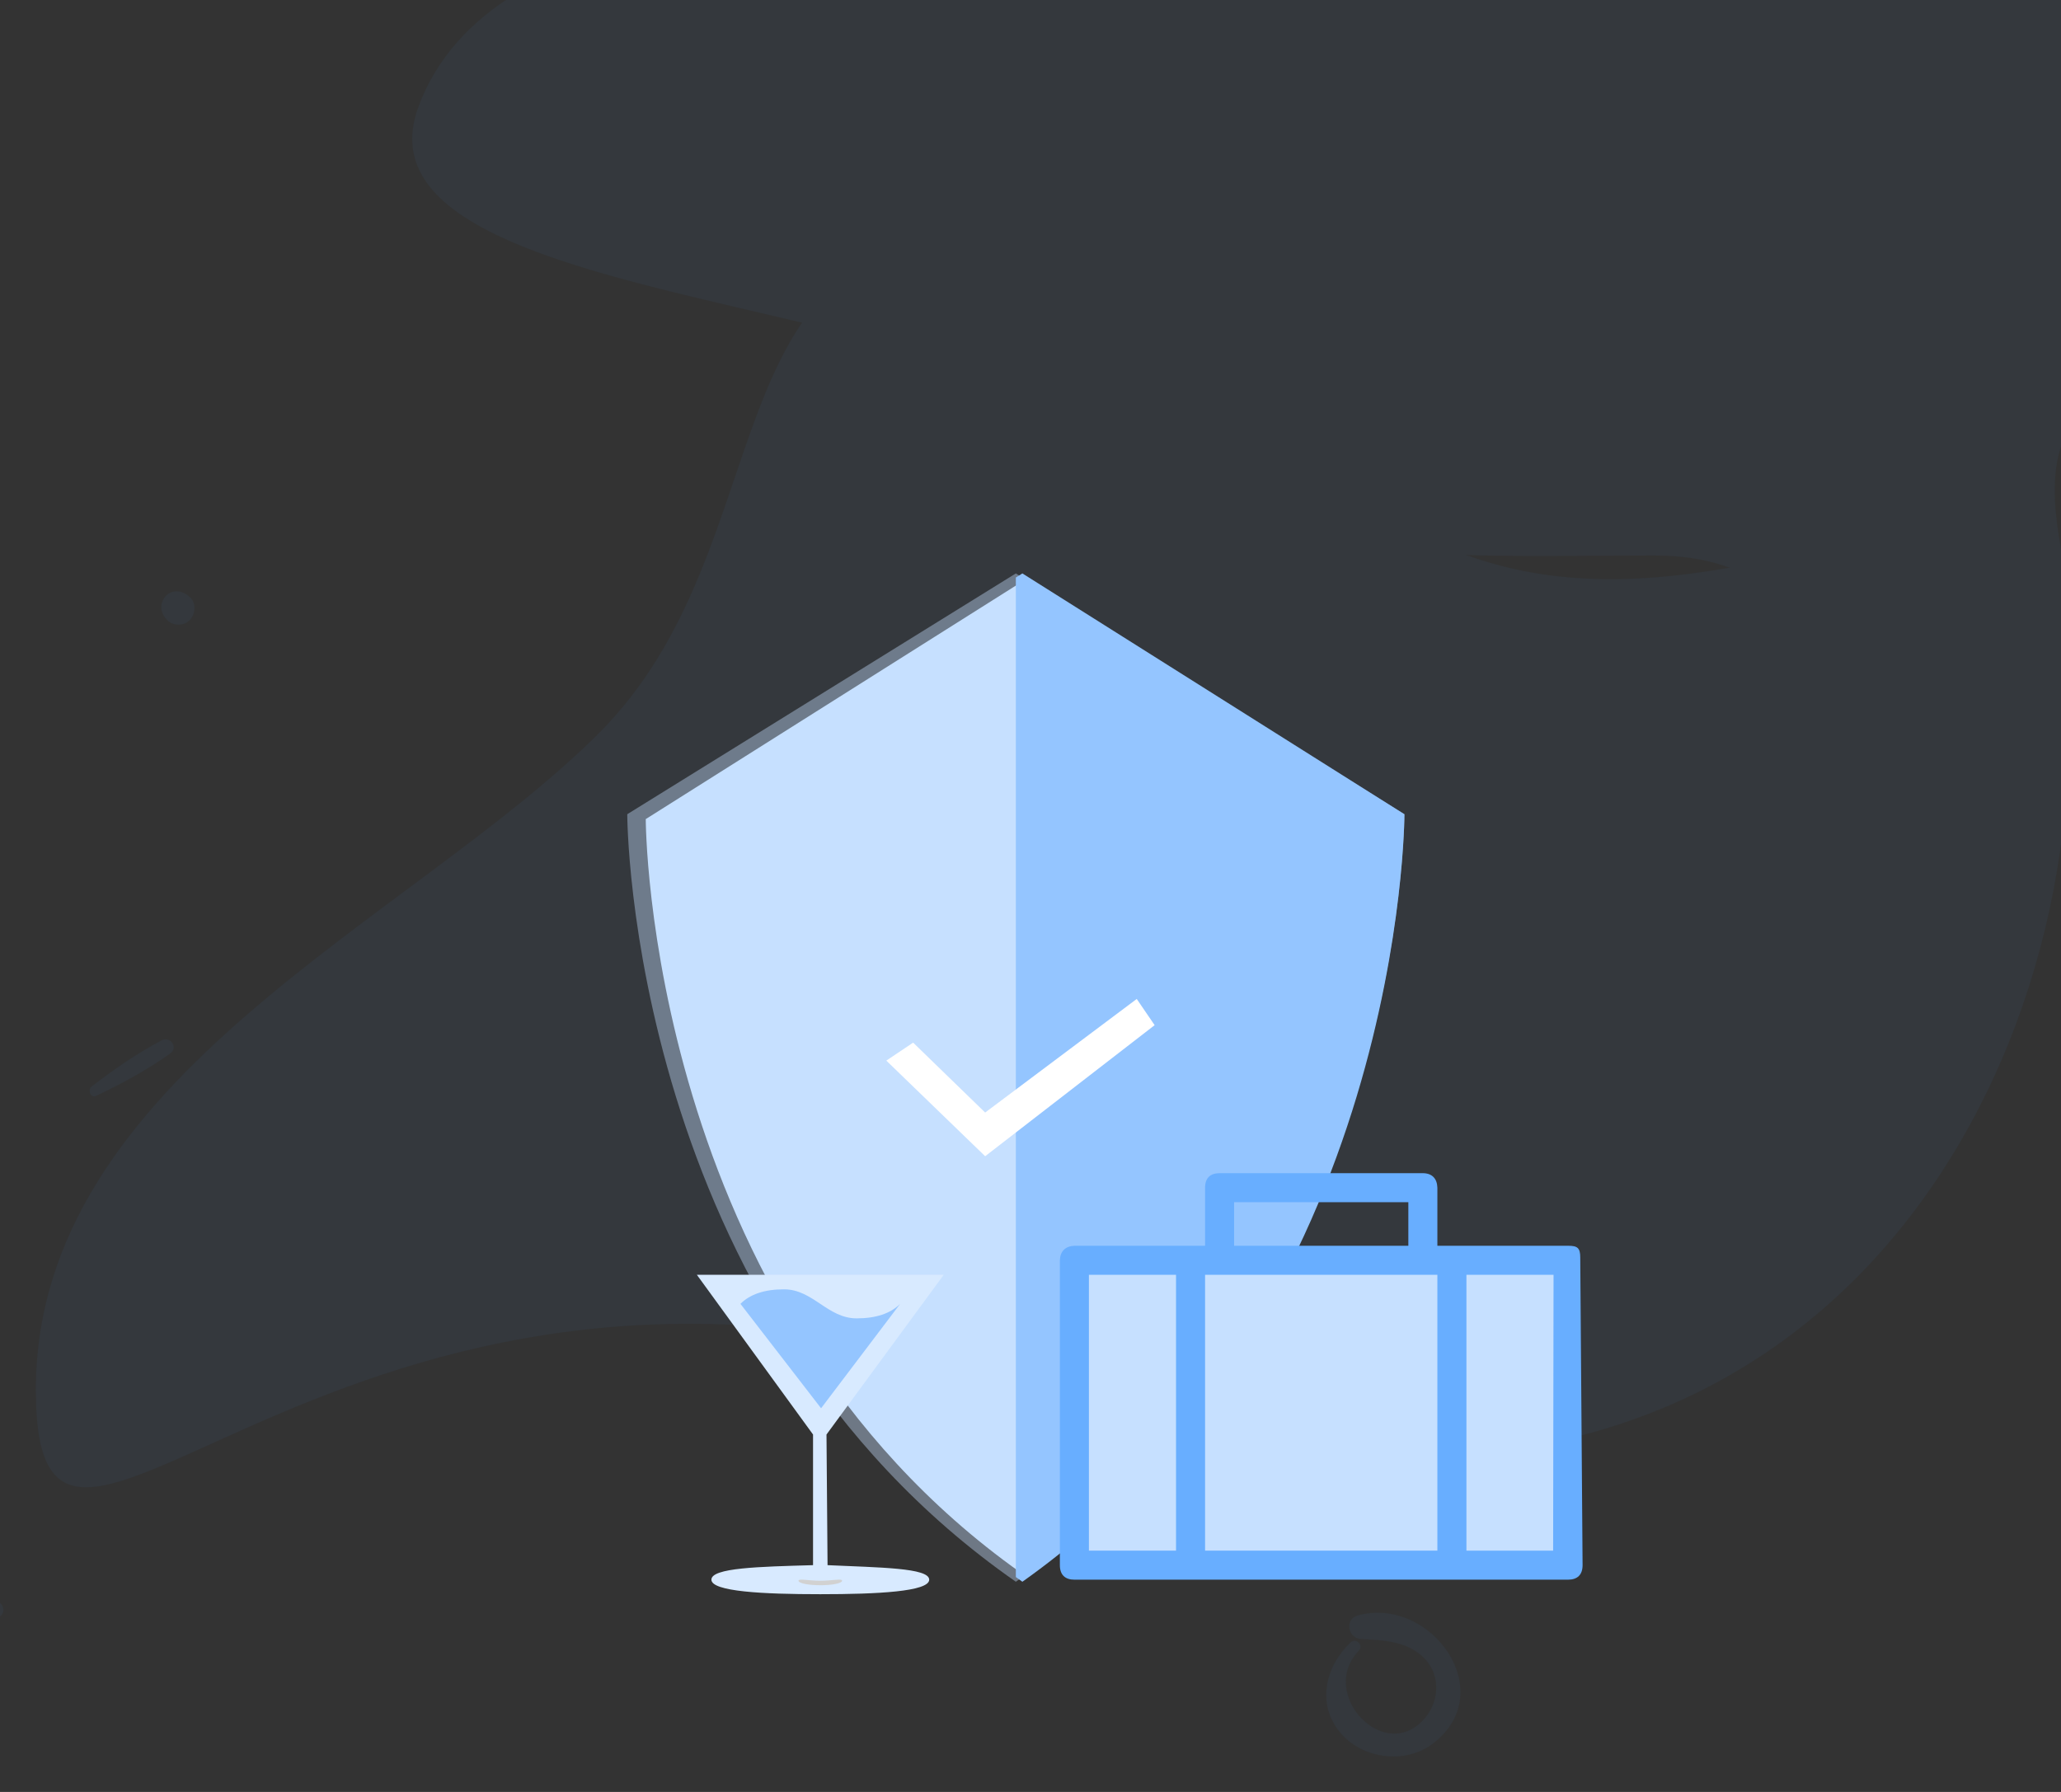 <svg xmlns="http://www.w3.org/2000/svg" width="115" height="100" viewBox="0 0 115 100">
  <rect x="0" y="0" width="115" height="100" fill="#333333" stroke="none"/>
  <g fill="none" fill-rule="evenodd" transform="translate(-1578 -688)">
    <g fill="#3792FC" fill-rule="nonzero" opacity=".05" transform="translate(1572 683)">
      <path d="M87.633,47.205 C98.633,47.205 117.633,47.205 121.633,36.205 C125.633,25.205 92.375,25.85 84.633,18.108 C76.891,10.366 64.408,11.205 52.633,11.205 C40.858,11.205 43.089,-1.773 33.633,0.205 C24.177,2.183 32.633,12.096 29.633,18.108 C29.633,21.845 29.633,31.544 29.633,47.205 C55.966,47.205 75.299,47.205 87.633,47.205 Z" transform="rotate(180 75.483 23.603)"/>
      <path d="M64.714,82.567 C103.978,68.606 121.428,100.017 121.428,82.567 C121.428,65.116 100.488,56.391 90.017,45.921 C79.547,35.451 84.129,18 68.204,18 C52.279,18 60.302,27.782 42.901,35.451 C25.5,43.119 8,23.235 8,45.921 C8,68.606 25.451,96.527 64.714,82.567 Z" transform="matrix(-1 0 0 1 129.428 0)"/>
      <path d="M11.369 66.156C12.781 65.482 14.228 64.703 15.501 63.79 15.968 63.454 15.508 62.8 15.016 63.059 13.657 63.772 12.328 64.693 11.117 65.63 10.868 65.817 11.048 66.309 11.369 66.156L11.369 66.156zM104.083 79.888C103.789 78.351 103.405 76.753 102.844 75.289 102.64 74.753 101.889 75.03 102.014 75.573 102.356 77.071 102.91 78.587 103.509 79.999 103.63 80.286 104.152 80.237 104.083 79.888L104.083 79.888zM16.596 38.325C16.568 38.301 16.544 38.277 16.516 38.256 16.167 37.945 15.592 37.886 15.253 38.256 14.91 38.63 14.921 39.145 15.253 39.519 15.277 39.547 15.301 39.571 15.322 39.599 15.634 39.952 16.281 39.941 16.596 39.599 16.907 39.256 16.969 38.657 16.596 38.325L16.596 38.325zM97.009 43.762C97.096 43.189 97.08 42.646 97.397 42.141 98.037 41.138 98.943 41.388 99.821 41.831 100.715 42.283 101.559 42.55 102.528 42.132 104.045 41.476 104.76 39.186 103.31 38.108 102.842 37.757 102.378 38.334 102.441 38.777 102.528 39.391 102.834 40.072 102.307 40.599 101.601 41.305 100.773 40.712 100.067 40.394 99.307 40.051 98.496 39.976 97.715 40.294 96.365 40.841 95.383 42.671 96.457 43.908 96.607 44.079 96.971 44 97.009 43.762L97.009 43.762zM81.353 96.657C79.966 97.989 79.441 100.062 80.762 101.665 82.006 103.173 84.421 103.488 85.974 102.289 89.732 99.387 85.814 94.043 81.762 95.148 81.011 95.353 81.199 96.425 81.939 96.464 83.122 96.53 84.393 96.574 85.338 97.409 86.355 98.299 86.377 99.807 85.543 100.835 83.332 103.549 79.496 99.553 81.818 97.121 82.116 96.817 81.663 96.364 81.353 96.657L81.353 96.657zM.01 92.819C.443 94.428.918 96.019 1.417 97.609 1.534 97.99 1.897 98.113 2.226 97.887 3.52 97.007 4.81 96.146 6.038 95.172 6.273 94.983 6.221 94.607 5.991 94.447 4.555 93.463 2.621 92.009.8 92 .339 91.995.014 92.649.485 92.918 1.219 93.341 2.099 93.492 2.885 93.816 3.788 94.193 4.687 94.635 5.487 95.205 5.506 94.941 5.525 94.678 5.539 94.414 4.17 95.256 2.88 96.202 1.581 97.143 1.836 97.195 2.094 97.247 2.348 97.299 1.793 95.727 1.224 94.169.607 92.621.476 92.296-.08 92.475.01 92.819L.01 92.819z"/>
    </g>
    <g transform="translate(1613 720)">
      <g fill-rule="nonzero">
        <path fill="#C6E0FF" d="M21.682,0 L0,13.438 C0,13.438 0,41.155 21.682,56.271 C43.365,41.155 43.365,13.438 43.365,13.438 L21.682,0 Z" opacity=".4"/>
        <path fill="#C6E0FF" d="M21.941,0.516 L1.032,13.71 C1.032,13.71 1.032,40.917 21.941,55.755 C42.849,40.914 42.849,13.71 42.849,13.71 L21.941,0.516 Z"/>
        <path fill="#94C5FF" d="M22.047,0 L21.682,0.229 L21.682,56.009 C21.803,56.096 21.924,56.185 22.047,56.271 C43.365,41.153 43.365,13.44 43.365,13.44 L22.047,0 Z"/>
        <polygon fill="#FFF" points="19.97 30.086 28.428 23.747 29.426 25.21 19.97 32.524 14.455 27.188 15.952 26.185"/>
      </g>
      <g transform="translate(24.139 33.47)">
        <path fill="#68AEFF" fill-rule="nonzero" d="M20.254,-2.84217094e-14 C20.763,0.004 21.047,0.291 21.064,0.81 L21.064,0.81 L21.064,4.051 L28.356,4.051 C28.88,4.051 29.036,4.169 29.036,4.703 L29.036,4.703 L29.166,21.874 C29.166,22.409 28.88,22.685 28.356,22.685 L28.356,22.685 L0.81,22.685 C0.286,22.685 0,22.409 0,21.874 L0,21.874 L0,4.861 C0.016,4.354 0.313,4.072 0.81,4.051 L0.81,4.051 L8.102,4.051 L8.102,0.81 C8.102,0.276 8.387,-2.84217094e-14 8.912,-2.84217094e-14 L8.912,-2.84217094e-14 Z M19.444,1.62 L9.722,1.62 L9.722,4.051 L19.444,4.051 L19.444,1.62 Z"/>
        <polygon fill="#C6E0FF" points="21.064 5.671 21.064 21.064 8.102 21.064 8.102 5.671"/>
        <polygon fill="#C6E0FF" points="1.62 5.671 6.481 5.671 6.481 21.064 1.62 21.064"/>
        <polygon fill="#C6E0FF" points="27.523 21.064 22.685 21.064 22.685 5.671 27.546 5.671"/>
      </g>
      <g transform="translate(3.885 39.142)">
        <path fill="#D8EAFF" fill-rule="nonzero" d="M0,0 L6.481,8.912 L6.481,16.203 C3.461,16.289 0.81,16.349 0.81,17.013 C0.81,17.678 3.696,17.824 6.886,17.824 C10.077,17.824 12.963,17.678 12.963,17.013 C12.963,16.349 10.179,16.337 7.291,16.203 L7.232,8.912 L13.773,0 L0,0 Z"/>
        <path fill="#D1D1D1" fill-rule="nonzero" d="M6.886,17.323 C7.558,17.323 8.102,17.211 8.102,17.073 C8.102,16.934 7.558,17.073 6.886,17.073 C6.215,17.073 5.671,16.934 5.671,17.073 C5.671,17.211 6.215,17.323 6.886,17.323 Z"/>
        <path fill="#94C5FF" d="M6.93,7.448 L2.43,1.62 C2.971,1.08 3.781,0.81 4.861,0.81 C6.481,0.81 7.291,2.43 8.912,2.43 C9.992,2.43 10.802,2.16 11.342,1.62 L6.93,7.448 Z"/>
      </g>
    </g>
  </g>
</svg>
